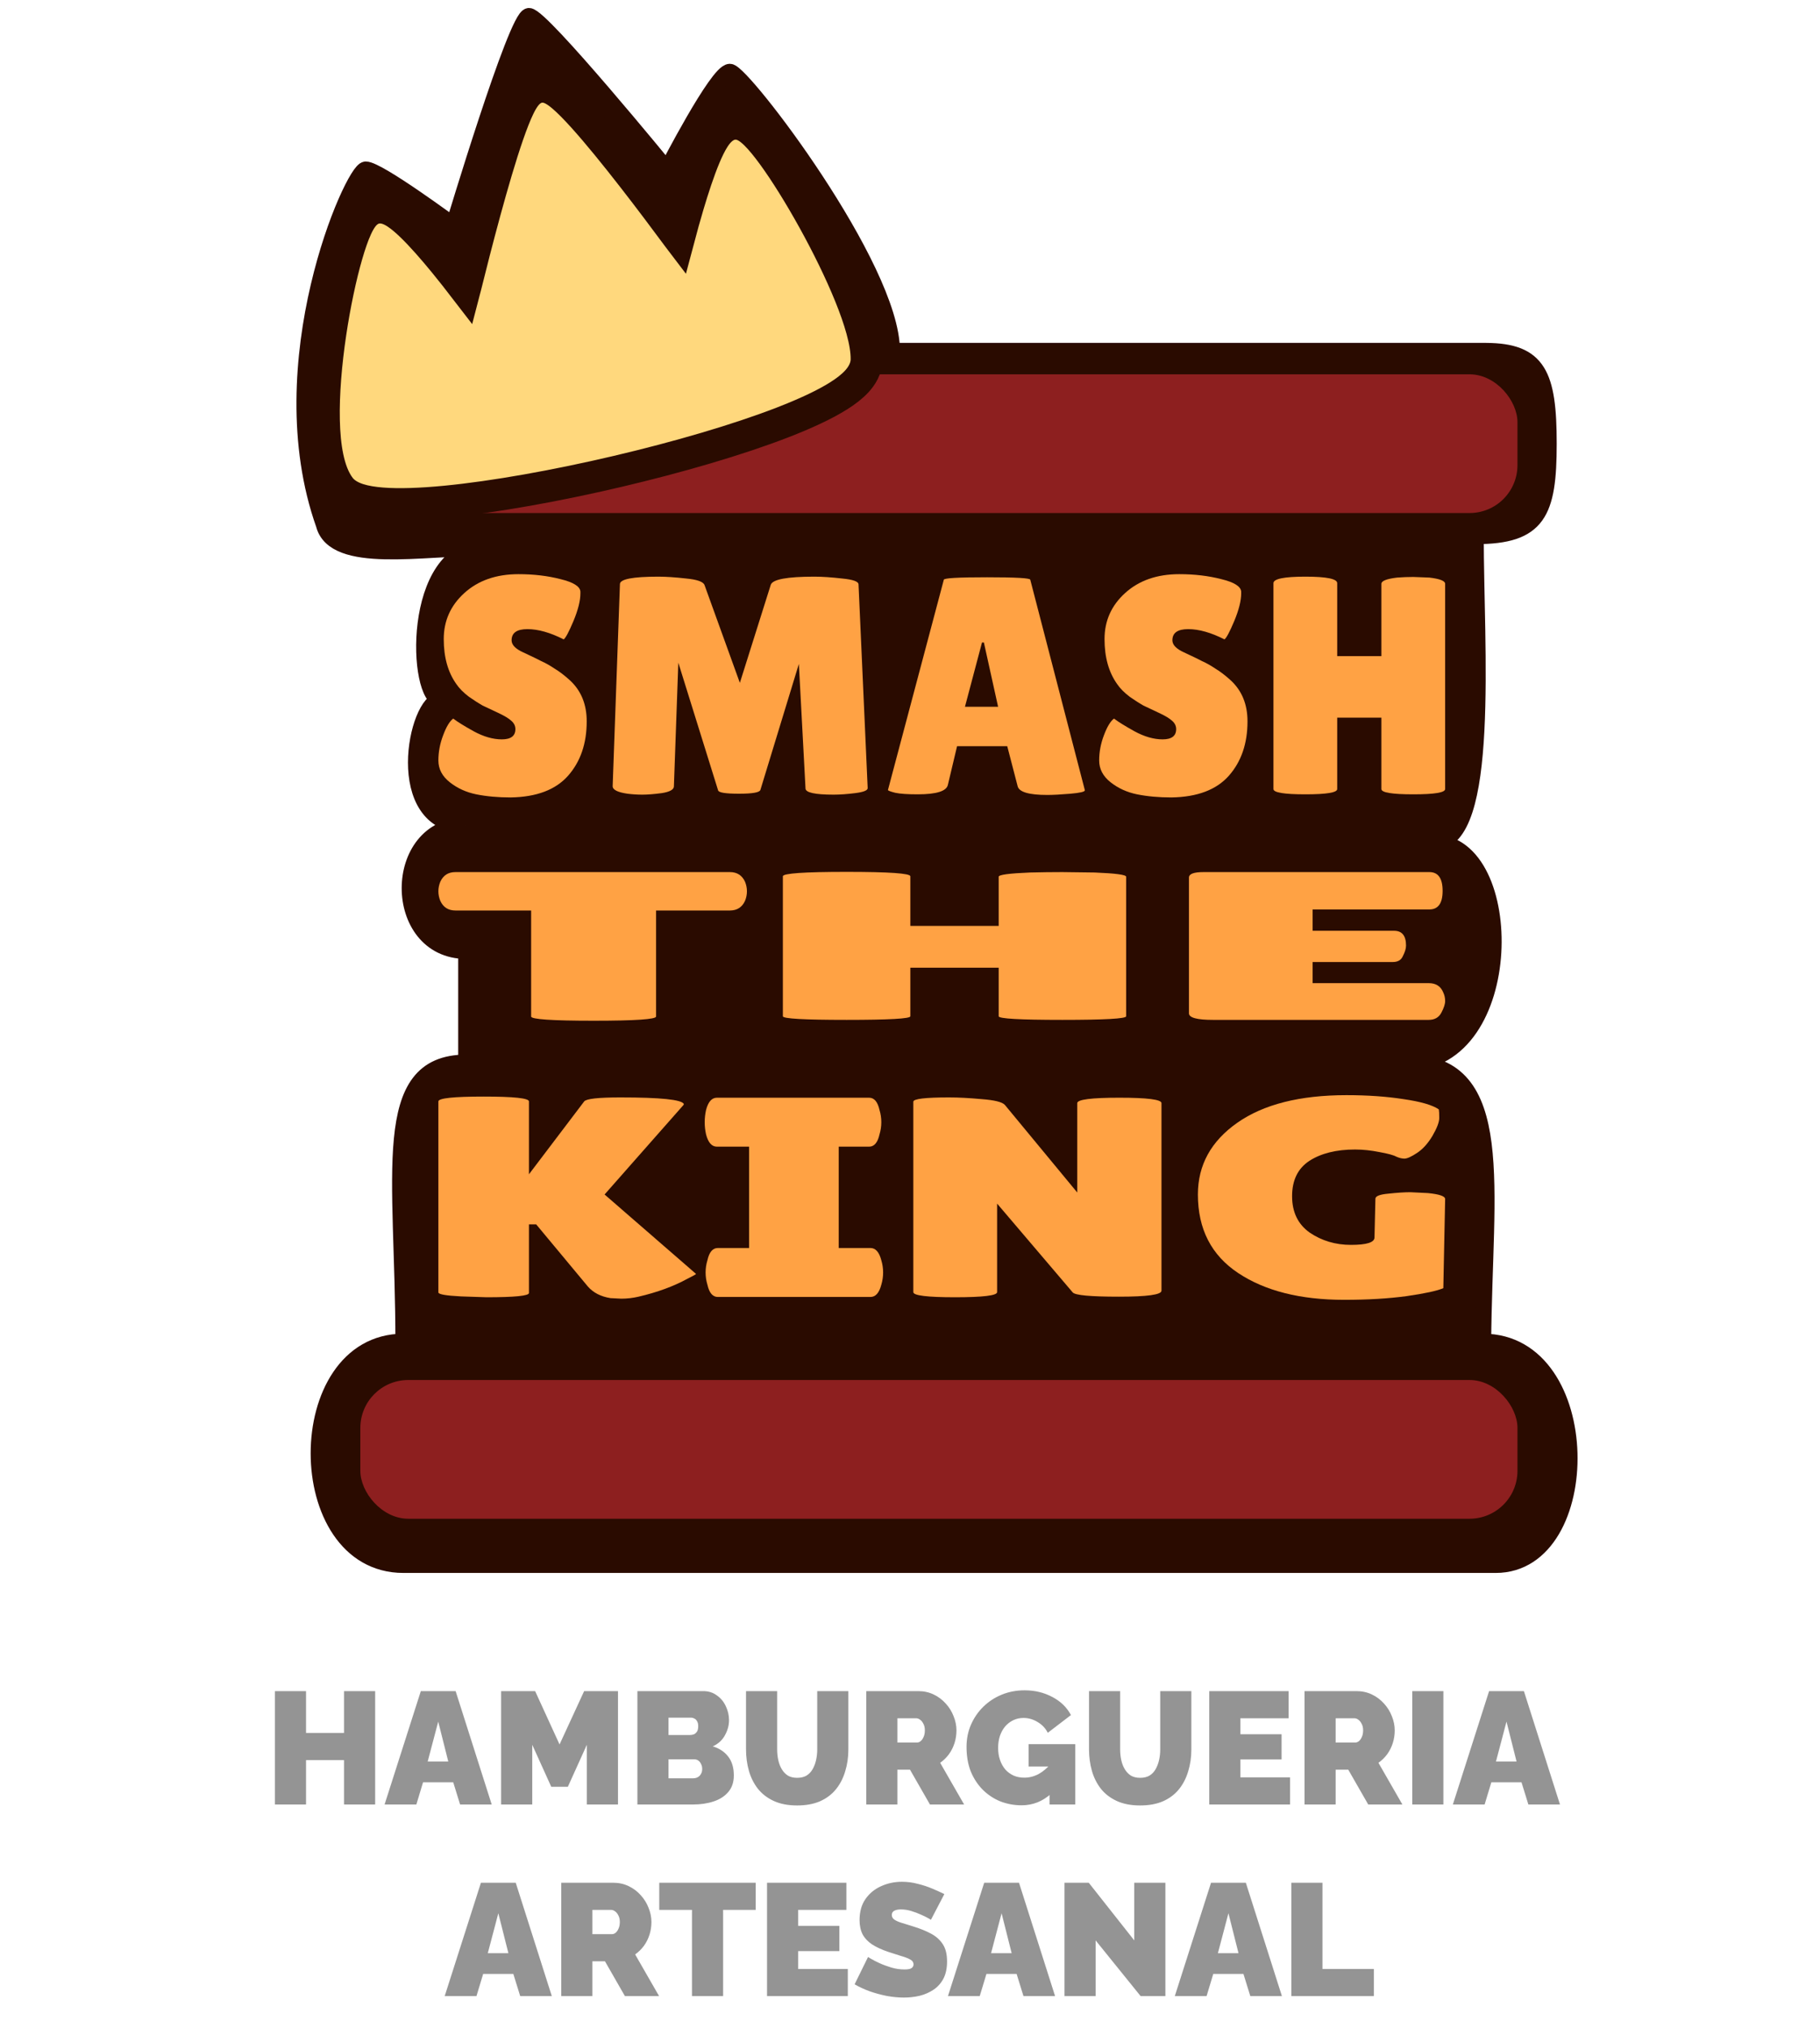 <svg width="114" height="127" viewBox="0 0 114 127" fill="none" xmlns="http://www.w3.org/2000/svg">
<path d="M23.499 105.9V113H21.549V110.22H19.169V113H17.219V105.9H19.169V108.52H21.549V105.9H23.499ZM26.359 105.9H28.539L30.799 113H28.819L28.389 111.61H26.499L26.079 113H24.089L26.359 105.9ZM28.079 110.31L27.449 107.81L26.789 110.31H28.079ZM36.759 113V109.26L35.569 111.89H34.529L33.339 109.26V113H31.389V105.9H33.519L35.049 109.24L36.589 105.9H38.709V113H36.759ZM45.965 111.18C45.965 111.607 45.848 111.953 45.614 112.22C45.388 112.487 45.081 112.683 44.694 112.81C44.308 112.937 43.881 113 43.414 113H39.925V105.9H44.044C44.378 105.9 44.664 105.99 44.904 106.17C45.151 106.343 45.338 106.57 45.465 106.85C45.598 107.13 45.664 107.42 45.664 107.72C45.664 108.047 45.578 108.363 45.404 108.67C45.238 108.977 44.984 109.207 44.645 109.36C45.051 109.48 45.371 109.69 45.605 109.99C45.844 110.29 45.965 110.687 45.965 111.18ZM43.984 110.78C43.984 110.66 43.961 110.557 43.914 110.47C43.874 110.377 43.818 110.303 43.745 110.25C43.671 110.197 43.584 110.17 43.484 110.17H41.874V111.36H43.414C43.521 111.36 43.618 111.337 43.705 111.29C43.791 111.243 43.858 111.177 43.904 111.09C43.958 111.003 43.984 110.9 43.984 110.78ZM41.874 107.56V108.65H43.205C43.291 108.65 43.374 108.637 43.455 108.61C43.535 108.577 43.601 108.52 43.654 108.44C43.708 108.36 43.734 108.247 43.734 108.1C43.734 107.967 43.711 107.863 43.664 107.79C43.624 107.71 43.568 107.653 43.495 107.62C43.428 107.58 43.351 107.56 43.264 107.56H41.874ZM49.929 113.06C49.362 113.06 48.875 112.967 48.469 112.78C48.062 112.593 47.729 112.337 47.469 112.01C47.215 111.683 47.029 111.31 46.909 110.89C46.789 110.463 46.729 110.017 46.729 109.55V105.9H48.679V109.55C48.679 109.783 48.702 110.007 48.749 110.22C48.795 110.433 48.869 110.623 48.969 110.79C49.069 110.957 49.195 111.09 49.349 111.19C49.509 111.283 49.702 111.33 49.929 111.33C50.162 111.33 50.359 111.283 50.519 111.19C50.679 111.09 50.805 110.957 50.899 110.79C50.999 110.617 51.072 110.423 51.119 110.21C51.165 109.997 51.189 109.777 51.189 109.55V105.9H53.139V109.55C53.139 110.043 53.072 110.503 52.939 110.93C52.812 111.357 52.619 111.73 52.359 112.05C52.099 112.37 51.765 112.62 51.359 112.8C50.959 112.973 50.482 113.06 49.929 113.06ZM54.26 113V105.9H57.52C57.867 105.9 58.187 105.97 58.48 106.11C58.774 106.25 59.027 106.44 59.24 106.68C59.454 106.913 59.617 107.177 59.73 107.47C59.85 107.763 59.91 108.06 59.91 108.36C59.91 108.633 59.87 108.897 59.79 109.15C59.71 109.403 59.594 109.637 59.44 109.85C59.287 110.057 59.104 110.237 58.89 110.39L60.39 113H58.25L57 110.82H56.21V113H54.26ZM56.21 109.12H57.44C57.52 109.12 57.597 109.09 57.67 109.03C57.744 108.97 57.804 108.883 57.85 108.77C57.904 108.657 57.93 108.52 57.93 108.36C57.93 108.193 57.9 108.057 57.84 107.95C57.787 107.837 57.717 107.75 57.63 107.69C57.55 107.63 57.47 107.6 57.39 107.6H56.21V109.12ZM63.99 113.05C63.531 113.05 63.09 112.97 62.67 112.81C62.257 112.643 61.891 112.403 61.571 112.09C61.251 111.77 60.997 111.387 60.81 110.94C60.63 110.487 60.541 109.97 60.541 109.39C60.541 108.89 60.634 108.427 60.821 108C61.007 107.573 61.264 107.2 61.59 106.88C61.924 106.553 62.31 106.3 62.751 106.12C63.191 105.94 63.667 105.85 64.18 105.85C64.82 105.85 65.4 105.99 65.921 106.27C66.441 106.543 66.827 106.92 67.081 107.4L65.63 108.51C65.49 108.23 65.281 108.007 65.001 107.84C64.721 107.667 64.424 107.58 64.111 107.58C63.877 107.58 63.664 107.627 63.471 107.72C63.277 107.813 63.107 107.943 62.961 108.11C62.821 108.277 62.711 108.477 62.63 108.71C62.557 108.937 62.52 109.187 62.52 109.46C62.52 109.74 62.56 109.993 62.641 110.22C62.721 110.447 62.831 110.643 62.971 110.81C63.117 110.97 63.291 111.097 63.49 111.19C63.691 111.277 63.914 111.32 64.16 111.32C64.474 111.32 64.774 111.243 65.061 111.09C65.347 110.93 65.607 110.707 65.841 110.42V112.32C65.307 112.807 64.691 113.05 63.99 113.05ZM65.74 110.62H64.43V109.22H67.35V113H65.74V110.62ZM71.413 113.06C70.847 113.06 70.36 112.967 69.953 112.78C69.546 112.593 69.213 112.337 68.953 112.01C68.7 111.683 68.513 111.31 68.393 110.89C68.273 110.463 68.213 110.017 68.213 109.55V105.9H70.163V109.55C70.163 109.783 70.186 110.007 70.233 110.22C70.28 110.433 70.353 110.623 70.453 110.79C70.553 110.957 70.68 111.09 70.833 111.19C70.993 111.283 71.186 111.33 71.413 111.33C71.647 111.33 71.843 111.283 72.003 111.19C72.163 111.09 72.29 110.957 72.383 110.79C72.483 110.617 72.556 110.423 72.603 110.21C72.65 109.997 72.673 109.777 72.673 109.55V105.9H74.623V109.55C74.623 110.043 74.556 110.503 74.423 110.93C74.296 111.357 74.103 111.73 73.843 112.05C73.583 112.37 73.25 112.62 72.843 112.8C72.443 112.973 71.966 113.06 71.413 113.06ZM80.805 111.3V113H75.745V105.9H80.715V107.6H77.695V108.6H80.275V110.18H77.695V111.3H80.805ZM81.712 113V105.9H84.972C85.318 105.9 85.638 105.97 85.932 106.11C86.225 106.25 86.478 106.44 86.692 106.68C86.905 106.913 87.068 107.177 87.182 107.47C87.302 107.763 87.362 108.06 87.362 108.36C87.362 108.633 87.322 108.897 87.242 109.15C87.162 109.403 87.045 109.637 86.892 109.85C86.738 110.057 86.555 110.237 86.342 110.39L87.842 113H85.702L84.452 110.82H83.662V113H81.712ZM83.662 109.12H84.892C84.972 109.12 85.048 109.09 85.122 109.03C85.195 108.97 85.255 108.883 85.302 108.77C85.355 108.657 85.382 108.52 85.382 108.36C85.382 108.193 85.352 108.057 85.292 107.95C85.238 107.837 85.168 107.75 85.082 107.69C85.002 107.63 84.922 107.6 84.842 107.6H83.662V109.12ZM88.46 113V105.9H90.41V113H88.46ZM93.273 105.9H95.453L97.713 113H95.733L95.303 111.61H93.413L92.993 113H91.003L93.273 105.9ZM94.993 110.31L94.363 107.81L93.703 110.31H94.993ZM30.124 117.9H32.304L34.564 125H32.584L32.154 123.61H30.264L29.844 125H27.854L30.124 117.9ZM31.844 122.31L31.214 119.81L30.554 122.31H31.844ZM35.154 125V117.9H38.414C38.761 117.9 39.081 117.97 39.374 118.11C39.667 118.25 39.921 118.44 40.134 118.68C40.347 118.913 40.511 119.177 40.624 119.47C40.744 119.763 40.804 120.06 40.804 120.36C40.804 120.633 40.764 120.897 40.684 121.15C40.604 121.403 40.487 121.637 40.334 121.85C40.181 122.057 39.997 122.237 39.784 122.39L41.284 125H39.144L37.894 122.82H37.104V125H35.154ZM37.104 121.12H38.334C38.414 121.12 38.491 121.09 38.564 121.03C38.637 120.97 38.697 120.883 38.744 120.77C38.797 120.657 38.824 120.52 38.824 120.36C38.824 120.193 38.794 120.057 38.734 119.95C38.681 119.837 38.611 119.75 38.524 119.69C38.444 119.63 38.364 119.6 38.284 119.6H37.104V121.12ZM47.334 119.6H45.294V125H43.344V119.6H41.294V117.9H47.334V119.6ZM53.105 123.3V125H48.045V117.9H53.015V119.6H49.995V120.6H52.575V122.18H49.995V123.3H53.105ZM58.311 120.22C58.311 120.22 58.255 120.187 58.141 120.12C58.028 120.053 57.878 119.98 57.691 119.9C57.505 119.813 57.301 119.737 57.081 119.67C56.861 119.603 56.645 119.57 56.431 119.57C56.265 119.57 56.128 119.597 56.021 119.65C55.915 119.703 55.861 119.793 55.861 119.92C55.861 120.04 55.915 120.137 56.021 120.21C56.128 120.283 56.278 120.35 56.471 120.41C56.671 120.47 56.908 120.543 57.181 120.63C57.621 120.763 58.001 120.917 58.321 121.09C58.641 121.263 58.888 121.487 59.061 121.76C59.235 122.027 59.321 122.383 59.321 122.83C59.321 123.257 59.245 123.617 59.091 123.91C58.938 124.197 58.731 124.427 58.471 124.6C58.211 124.773 57.921 124.9 57.601 124.98C57.281 125.053 56.955 125.09 56.621 125.09C56.281 125.09 55.925 125.057 55.551 124.99C55.185 124.917 54.828 124.82 54.481 124.7C54.135 124.573 53.818 124.427 53.531 124.26L54.371 122.55C54.371 122.55 54.438 122.59 54.571 122.67C54.705 122.75 54.881 122.84 55.101 122.94C55.321 123.04 55.565 123.13 55.831 123.21C56.105 123.29 56.378 123.33 56.651 123.33C56.865 123.33 57.011 123.303 57.091 123.25C57.178 123.19 57.221 123.113 57.221 123.02C57.221 122.88 57.148 122.773 57.001 122.7C56.855 122.62 56.661 122.547 56.421 122.48C56.188 122.407 55.928 122.323 55.641 122.23C55.228 122.09 54.888 121.933 54.621 121.76C54.355 121.58 54.158 121.37 54.031 121.13C53.905 120.883 53.841 120.587 53.841 120.24C53.841 119.713 53.965 119.273 54.211 118.92C54.458 118.567 54.781 118.3 55.181 118.12C55.588 117.933 56.025 117.84 56.491 117.84C56.838 117.84 57.171 117.883 57.491 117.97C57.818 118.05 58.121 118.15 58.401 118.27C58.688 118.39 58.938 118.503 59.151 118.61L58.311 120.22ZM61.648 117.9H63.828L66.088 125H64.108L63.678 123.61H61.788L61.367 125H59.377L61.648 117.9ZM63.367 122.31L62.737 119.81L62.078 122.31H63.367ZM68.627 121.51V125H66.677V117.9H68.197L71.047 121.51V117.9H72.997V125H71.447L68.627 121.51ZM75.856 117.9H78.036L80.296 125H78.316L77.886 123.61H75.996L75.576 125H73.586L75.856 117.9ZM77.576 122.31L76.946 119.81L76.286 122.31H77.576ZM80.886 125V117.9H82.836V123.3H86.056V125H80.886Z" fill="#949494"/>
<path d="M28.413 14.108C28.413 14.108 23.695 10.613 22.908 10.613C22.122 10.613 16.694 22.716 20.285 32.851C20.938 35.384 26.474 34.298 30.406 34.298C25.688 34.298 26.054 43.82 27.627 43.82C26.054 43.82 24.481 51.685 29.2 51.685C24.481 51.685 24.481 59.55 29.2 59.55V66.54C23.695 66.54 25.267 73.531 25.267 84.018C18.189 84.018 18.189 98 25.267 98H93.689C99.981 98 99.981 84.018 92.903 84.018C92.982 74.338 94.476 66.54 88.184 66.54C95.049 66.54 95.049 52.758 89.826 52.758C93.417 52.758 92.438 40.452 92.438 33.575C96.355 33.575 97.008 32.127 97.008 27.784C97.008 23.44 96.355 21.992 93.091 21.973H55.872C55.872 16.73 46.502 4.495 45.715 4.495C44.929 4.495 41.783 10.613 41.783 10.613C41.783 10.613 33.918 1 33.132 1C32.346 1 28.413 14.108 28.413 14.108Z" fill="#2A0B00" stroke="#2A0B00"/>
<path d="M28.388 44.998C28.639 45.192 29.067 45.458 29.673 45.795C30.293 46.132 30.879 46.3 31.433 46.3C31.999 46.3 32.283 46.087 32.283 45.659C32.283 45.464 32.204 45.296 32.045 45.153C31.887 44.998 31.597 44.823 31.176 44.628C30.754 44.434 30.438 44.285 30.227 44.181C30.016 44.064 29.733 43.883 29.377 43.636C29.034 43.377 28.77 43.111 28.586 42.839C28.059 42.1 27.795 41.16 27.795 40.019C27.795 38.878 28.224 37.919 29.08 37.141C29.95 36.35 31.083 35.955 32.48 35.955C33.429 35.955 34.306 36.059 35.109 36.266C35.913 36.461 36.329 36.72 36.355 37.044C36.355 37.083 36.355 37.122 36.355 37.161C36.355 37.614 36.21 38.191 35.92 38.891C35.63 39.578 35.426 39.961 35.307 40.039C34.464 39.611 33.706 39.397 33.034 39.397C32.375 39.397 32.045 39.63 32.045 40.097C32.045 40.382 32.289 40.635 32.777 40.855C32.882 40.907 33.034 40.979 33.232 41.069C33.429 41.16 33.653 41.27 33.904 41.4C34.167 41.517 34.444 41.672 34.734 41.867C35.037 42.048 35.36 42.294 35.703 42.606C36.401 43.254 36.75 44.109 36.75 45.173C36.75 46.56 36.361 47.694 35.584 48.576C34.806 49.457 33.607 49.911 31.986 49.937C31.195 49.937 30.477 49.872 29.831 49.742C29.199 49.613 28.645 49.36 28.171 48.984C27.696 48.608 27.459 48.154 27.459 47.623C27.459 47.091 27.558 46.566 27.756 46.048C27.953 45.516 28.164 45.166 28.388 44.998Z" fill="#FFA244"/>
<path d="M52.214 49.762C51.041 49.762 50.455 49.632 50.455 49.373L50.039 41.575L47.628 49.47C47.575 49.626 47.127 49.704 46.284 49.704C45.44 49.704 45.005 49.632 44.979 49.49L42.488 41.497L42.211 49.256C42.198 49.451 41.948 49.587 41.46 49.665C40.972 49.73 40.564 49.762 40.234 49.762C39.918 49.762 39.608 49.742 39.305 49.704C38.673 49.613 38.363 49.451 38.376 49.218L38.831 36.577C38.831 36.266 39.635 36.111 41.243 36.111C41.717 36.111 42.297 36.15 42.982 36.227C43.668 36.292 44.05 36.428 44.129 36.636L46.343 42.761L48.28 36.616C48.399 36.279 49.308 36.111 51.008 36.111C51.496 36.111 52.076 36.15 52.748 36.227C53.433 36.292 53.776 36.415 53.776 36.597L54.349 49.354C54.349 49.496 54.092 49.6 53.578 49.665C53.064 49.73 52.609 49.762 52.214 49.762Z" fill="#FFA244"/>
<path d="M65.602 49.781C64.455 49.781 63.836 49.6 63.743 49.237L63.091 46.728H59.948L59.375 49.14C59.295 49.542 58.663 49.742 57.477 49.742C56.844 49.742 56.376 49.71 56.073 49.645C55.77 49.568 55.619 49.509 55.619 49.47L59.118 36.305C59.118 36.201 60.02 36.15 61.826 36.15C63.631 36.15 64.534 36.201 64.534 36.305L67.954 49.49C67.954 49.581 67.651 49.652 67.045 49.704C66.439 49.755 65.957 49.781 65.602 49.781ZM60.442 44.259H62.518L61.628 40.233H61.51L60.442 44.259Z" fill="#FFA244"/>
<path d="M69.778 44.998C70.028 45.192 70.457 45.458 71.063 45.795C71.683 46.132 72.269 46.3 72.822 46.3C73.389 46.3 73.672 46.087 73.672 45.659C73.672 45.464 73.593 45.296 73.435 45.153C73.277 44.998 72.987 44.823 72.565 44.628C72.144 44.434 71.827 44.285 71.617 44.181C71.406 44.064 71.122 43.883 70.766 43.636C70.424 43.377 70.16 43.111 69.976 42.839C69.449 42.1 69.185 41.16 69.185 40.019C69.185 38.878 69.613 37.919 70.47 37.141C71.34 36.35 72.473 35.955 73.87 35.955C74.819 35.955 75.695 36.059 76.499 36.266C77.303 36.461 77.718 36.72 77.745 37.044C77.745 37.083 77.745 37.122 77.745 37.161C77.745 37.614 77.6 38.191 77.31 38.891C77.02 39.578 76.816 39.961 76.697 40.039C75.854 39.611 75.096 39.397 74.424 39.397C73.765 39.397 73.435 39.63 73.435 40.097C73.435 40.382 73.679 40.635 74.167 40.855C74.272 40.907 74.424 40.979 74.621 41.069C74.819 41.16 75.043 41.27 75.293 41.4C75.557 41.517 75.834 41.672 76.124 41.867C76.427 42.048 76.75 42.294 77.092 42.606C77.791 43.254 78.14 44.109 78.14 45.173C78.14 46.56 77.751 47.694 76.974 48.576C76.196 49.457 74.997 49.911 73.376 49.937C72.585 49.937 71.867 49.872 71.221 49.742C70.589 49.613 70.035 49.36 69.561 48.984C69.086 48.608 68.849 48.154 68.849 47.623C68.849 47.091 68.948 46.566 69.145 46.048C69.343 45.516 69.554 45.166 69.778 44.998Z" fill="#FFA244"/>
<path d="M90.52 49.412C90.52 49.632 89.854 49.742 88.523 49.742C87.192 49.742 86.527 49.632 86.527 49.412V44.939H83.759V49.412C83.759 49.632 83.094 49.742 81.763 49.742C80.432 49.742 79.766 49.632 79.766 49.412V36.519C79.766 36.247 80.432 36.111 81.763 36.111C83.094 36.111 83.759 36.247 83.759 36.519V41.089H86.527V36.558C86.527 36.376 86.856 36.247 87.515 36.169C87.858 36.143 88.194 36.13 88.523 36.13L89.532 36.169C90.191 36.247 90.52 36.376 90.52 36.558V49.412Z" fill="#FFA244"/>
<path d="M41.095 63.655C41.095 63.831 39.791 63.919 37.182 63.919C34.574 63.919 33.269 63.831 33.269 63.655V57.017H28.526C28.078 57.017 27.762 56.815 27.578 56.409C27.499 56.215 27.459 56.017 27.459 55.814C27.459 55.611 27.499 55.413 27.578 55.219C27.762 54.814 28.078 54.611 28.526 54.611H45.719C46.167 54.611 46.483 54.814 46.668 55.219C46.747 55.413 46.786 55.611 46.786 55.814C46.786 56.017 46.747 56.215 46.668 56.409C46.483 56.815 46.167 57.017 45.719 57.017H41.095V63.655Z" fill="#FFA244"/>
<path d="M70.538 63.641C70.538 63.791 69.208 63.866 66.546 63.866C63.885 63.866 62.555 63.791 62.555 63.641V60.6H57.021V63.641C57.021 63.791 55.691 63.866 53.029 63.866C50.368 63.866 49.037 63.791 49.037 63.641V54.875C49.037 54.69 50.368 54.598 53.029 54.598C55.691 54.598 57.021 54.69 57.021 54.875V57.982H62.555V54.902C62.555 54.778 63.213 54.69 64.531 54.637C65.216 54.62 65.888 54.611 66.546 54.611L68.562 54.637C69.88 54.69 70.538 54.778 70.538 54.902V63.641Z" fill="#FFA244"/>
<path d="M87.319 58.286C87.819 58.286 88.07 58.595 88.07 59.212C88.07 59.397 88.004 59.617 87.872 59.873C87.766 60.12 87.556 60.243 87.24 60.243H82.22V61.566H89.492C89.94 61.566 90.243 61.759 90.401 62.147C90.48 62.315 90.52 62.495 90.52 62.689C90.52 62.874 90.441 63.117 90.283 63.417C90.125 63.716 89.861 63.866 89.492 63.866H75.975C74.974 63.866 74.473 63.73 74.473 63.456V54.955C74.473 54.725 74.776 54.611 75.382 54.611H89.532C90.085 54.611 90.362 55.003 90.362 55.788C90.362 56.563 90.085 56.951 89.532 56.951H82.22V58.286H87.319Z" fill="#FFA244"/>
<path d="M33.132 80.969C33.132 81.147 32.243 81.236 30.466 81.236L28.877 81.183C27.932 81.135 27.459 81.052 27.459 80.933V68.972C27.459 68.77 28.405 68.669 30.296 68.669C32.187 68.669 33.132 68.77 33.132 68.972V73.535L36.592 68.972C36.725 68.805 37.481 68.722 38.862 68.722C41.377 68.722 42.7 68.859 42.833 69.132C42.833 69.156 42.823 69.18 42.804 69.204L37.869 74.801L43.598 79.774C43.598 79.798 43.419 79.899 43.059 80.077C42.19 80.553 41.169 80.927 39.996 81.2C39.637 81.284 39.278 81.325 38.918 81.325L38.238 81.29C37.633 81.194 37.16 80.951 36.819 80.559L33.586 76.673H33.132V80.969Z" fill="#FFA244"/>
<path d="M46.92 78.152V71.806H44.906C44.585 71.806 44.358 71.551 44.226 71.04C44.169 70.79 44.141 70.535 44.141 70.273C44.141 70.012 44.169 69.756 44.226 69.507C44.358 68.996 44.585 68.74 44.906 68.74H54.437C54.758 68.74 54.976 68.996 55.089 69.507C55.165 69.756 55.203 70.012 55.203 70.273C55.203 70.535 55.165 70.79 55.089 71.04C54.976 71.551 54.758 71.806 54.437 71.806H52.536V78.152H54.522C54.843 78.152 55.07 78.408 55.203 78.919C55.278 79.168 55.316 79.424 55.316 79.685C55.316 79.947 55.278 80.202 55.203 80.452C55.07 80.963 54.843 81.218 54.522 81.218H44.963C44.642 81.218 44.424 80.963 44.311 80.452C44.235 80.202 44.197 79.947 44.197 79.685C44.197 79.424 44.235 79.168 44.311 78.919C44.424 78.408 44.642 78.152 44.963 78.152H46.92Z" fill="#FFA244"/>
<path d="M72.752 80.826C72.752 81.076 71.863 81.2 70.085 81.2C68.308 81.2 67.344 81.111 67.192 80.933L62.456 75.371V80.915C62.456 81.129 61.576 81.236 59.818 81.236C58.078 81.236 57.208 81.129 57.208 80.915V68.99C57.208 68.811 57.955 68.722 59.449 68.722C60.035 68.722 60.716 68.758 61.491 68.829C62.285 68.889 62.768 69.007 62.938 69.186L67.476 74.676V69.079C67.476 68.853 68.355 68.74 70.114 68.74C71.872 68.74 72.752 68.853 72.752 69.079V80.826Z" fill="#FFA244"/>
<path d="M86.095 77.493L86.152 75.068C86.152 74.902 86.426 74.795 86.975 74.747C87.523 74.688 87.977 74.658 88.336 74.658L89.442 74.712C90.161 74.783 90.52 74.908 90.52 75.086L90.406 80.666C90.028 80.832 89.263 80.998 88.109 81.165C86.975 81.319 85.67 81.397 84.195 81.397C81.453 81.397 79.24 80.838 77.558 79.721C75.875 78.604 75.033 76.964 75.033 74.801C75.033 72.959 75.856 71.462 77.501 70.309C79.146 69.156 81.425 68.58 84.337 68.58C85.66 68.58 86.852 68.663 87.91 68.829C88.988 68.984 89.726 69.198 90.123 69.471C90.142 69.566 90.151 69.744 90.151 70.006C90.151 70.267 90.009 70.641 89.726 71.129C89.442 71.604 89.121 71.961 88.761 72.198C88.402 72.436 88.137 72.555 87.967 72.555C87.816 72.555 87.646 72.513 87.457 72.43C87.287 72.335 86.937 72.24 86.407 72.145C85.878 72.038 85.367 71.984 84.876 71.984C83.703 71.984 82.748 72.222 82.011 72.697C81.292 73.173 80.933 73.91 80.933 74.908C80.933 75.906 81.302 76.667 82.039 77.19C82.796 77.701 83.656 77.956 84.62 77.956C85.603 77.956 86.095 77.802 86.095 77.493Z" fill="#FFA244"/>
<rect x="22.571" y="86.418" width="72.479" height="8.687" rx="3" fill="#8D1F1F"/>
<rect x="22.571" y="23.44" width="72.479" height="8.687" rx="3" fill="#8D1F1F"/>
<path d="M42.523 14.911C42.514 14.899 42.505 14.887 42.496 14.875C41.731 13.84 40.699 12.461 39.63 11.089C38.564 9.72 37.45 8.342 36.525 7.318C36.065 6.809 35.632 6.364 35.261 6.047C35.079 5.891 34.882 5.741 34.684 5.631C34.544 5.553 34.166 5.352 33.709 5.46C33.253 5.567 32.98 5.922 32.881 6.055C32.741 6.245 32.616 6.472 32.507 6.696C32.285 7.152 32.052 7.755 31.819 8.427C31.35 9.78 30.838 11.541 30.366 13.272C29.893 15.008 29.455 16.733 29.136 18.023C29.133 18.038 29.129 18.053 29.125 18.068C28.739 17.566 28.293 16.997 27.829 16.431C27.157 15.61 26.429 14.773 25.786 14.151C25.468 13.843 25.142 13.559 24.833 13.356C24.679 13.254 24.501 13.154 24.308 13.085C24.125 13.021 23.839 12.951 23.511 13.028C23.064 13.134 22.796 13.472 22.689 13.617C22.548 13.808 22.429 14.034 22.327 14.255C22.121 14.704 21.918 15.292 21.726 15.954C21.34 17.288 20.963 19.047 20.692 20.875C20.421 22.702 20.249 24.636 20.287 26.314C20.305 27.153 20.377 27.951 20.524 28.652C20.669 29.34 20.901 30.008 21.29 30.523C21.597 30.928 22.054 31.144 22.459 31.273C22.884 31.408 23.385 31.486 23.924 31.528C25.004 31.613 26.377 31.561 27.913 31.413C30.993 31.115 34.87 30.416 38.662 29.525C42.453 28.635 46.2 27.545 49.02 26.453C50.423 25.909 51.64 25.349 52.524 24.792C52.964 24.516 53.366 24.212 53.671 23.879C53.964 23.559 54.276 23.091 54.283 22.509C54.296 21.437 53.839 19.969 53.244 18.5C52.63 16.983 51.802 15.306 50.943 13.756C50.085 12.206 49.182 10.758 48.412 9.702C48.03 9.178 47.66 8.723 47.33 8.398C47.167 8.238 46.983 8.078 46.786 7.959C46.632 7.866 46.261 7.668 45.802 7.776C45.475 7.853 45.238 8.045 45.096 8.186C44.944 8.336 44.818 8.509 44.715 8.671C44.508 8.996 44.314 9.402 44.136 9.827C43.777 10.685 43.419 11.778 43.106 12.831C42.89 13.557 42.691 14.278 42.523 14.911Z" fill="#FFD87D" stroke="#2A0B00" stroke-width="2"/>
</svg>
